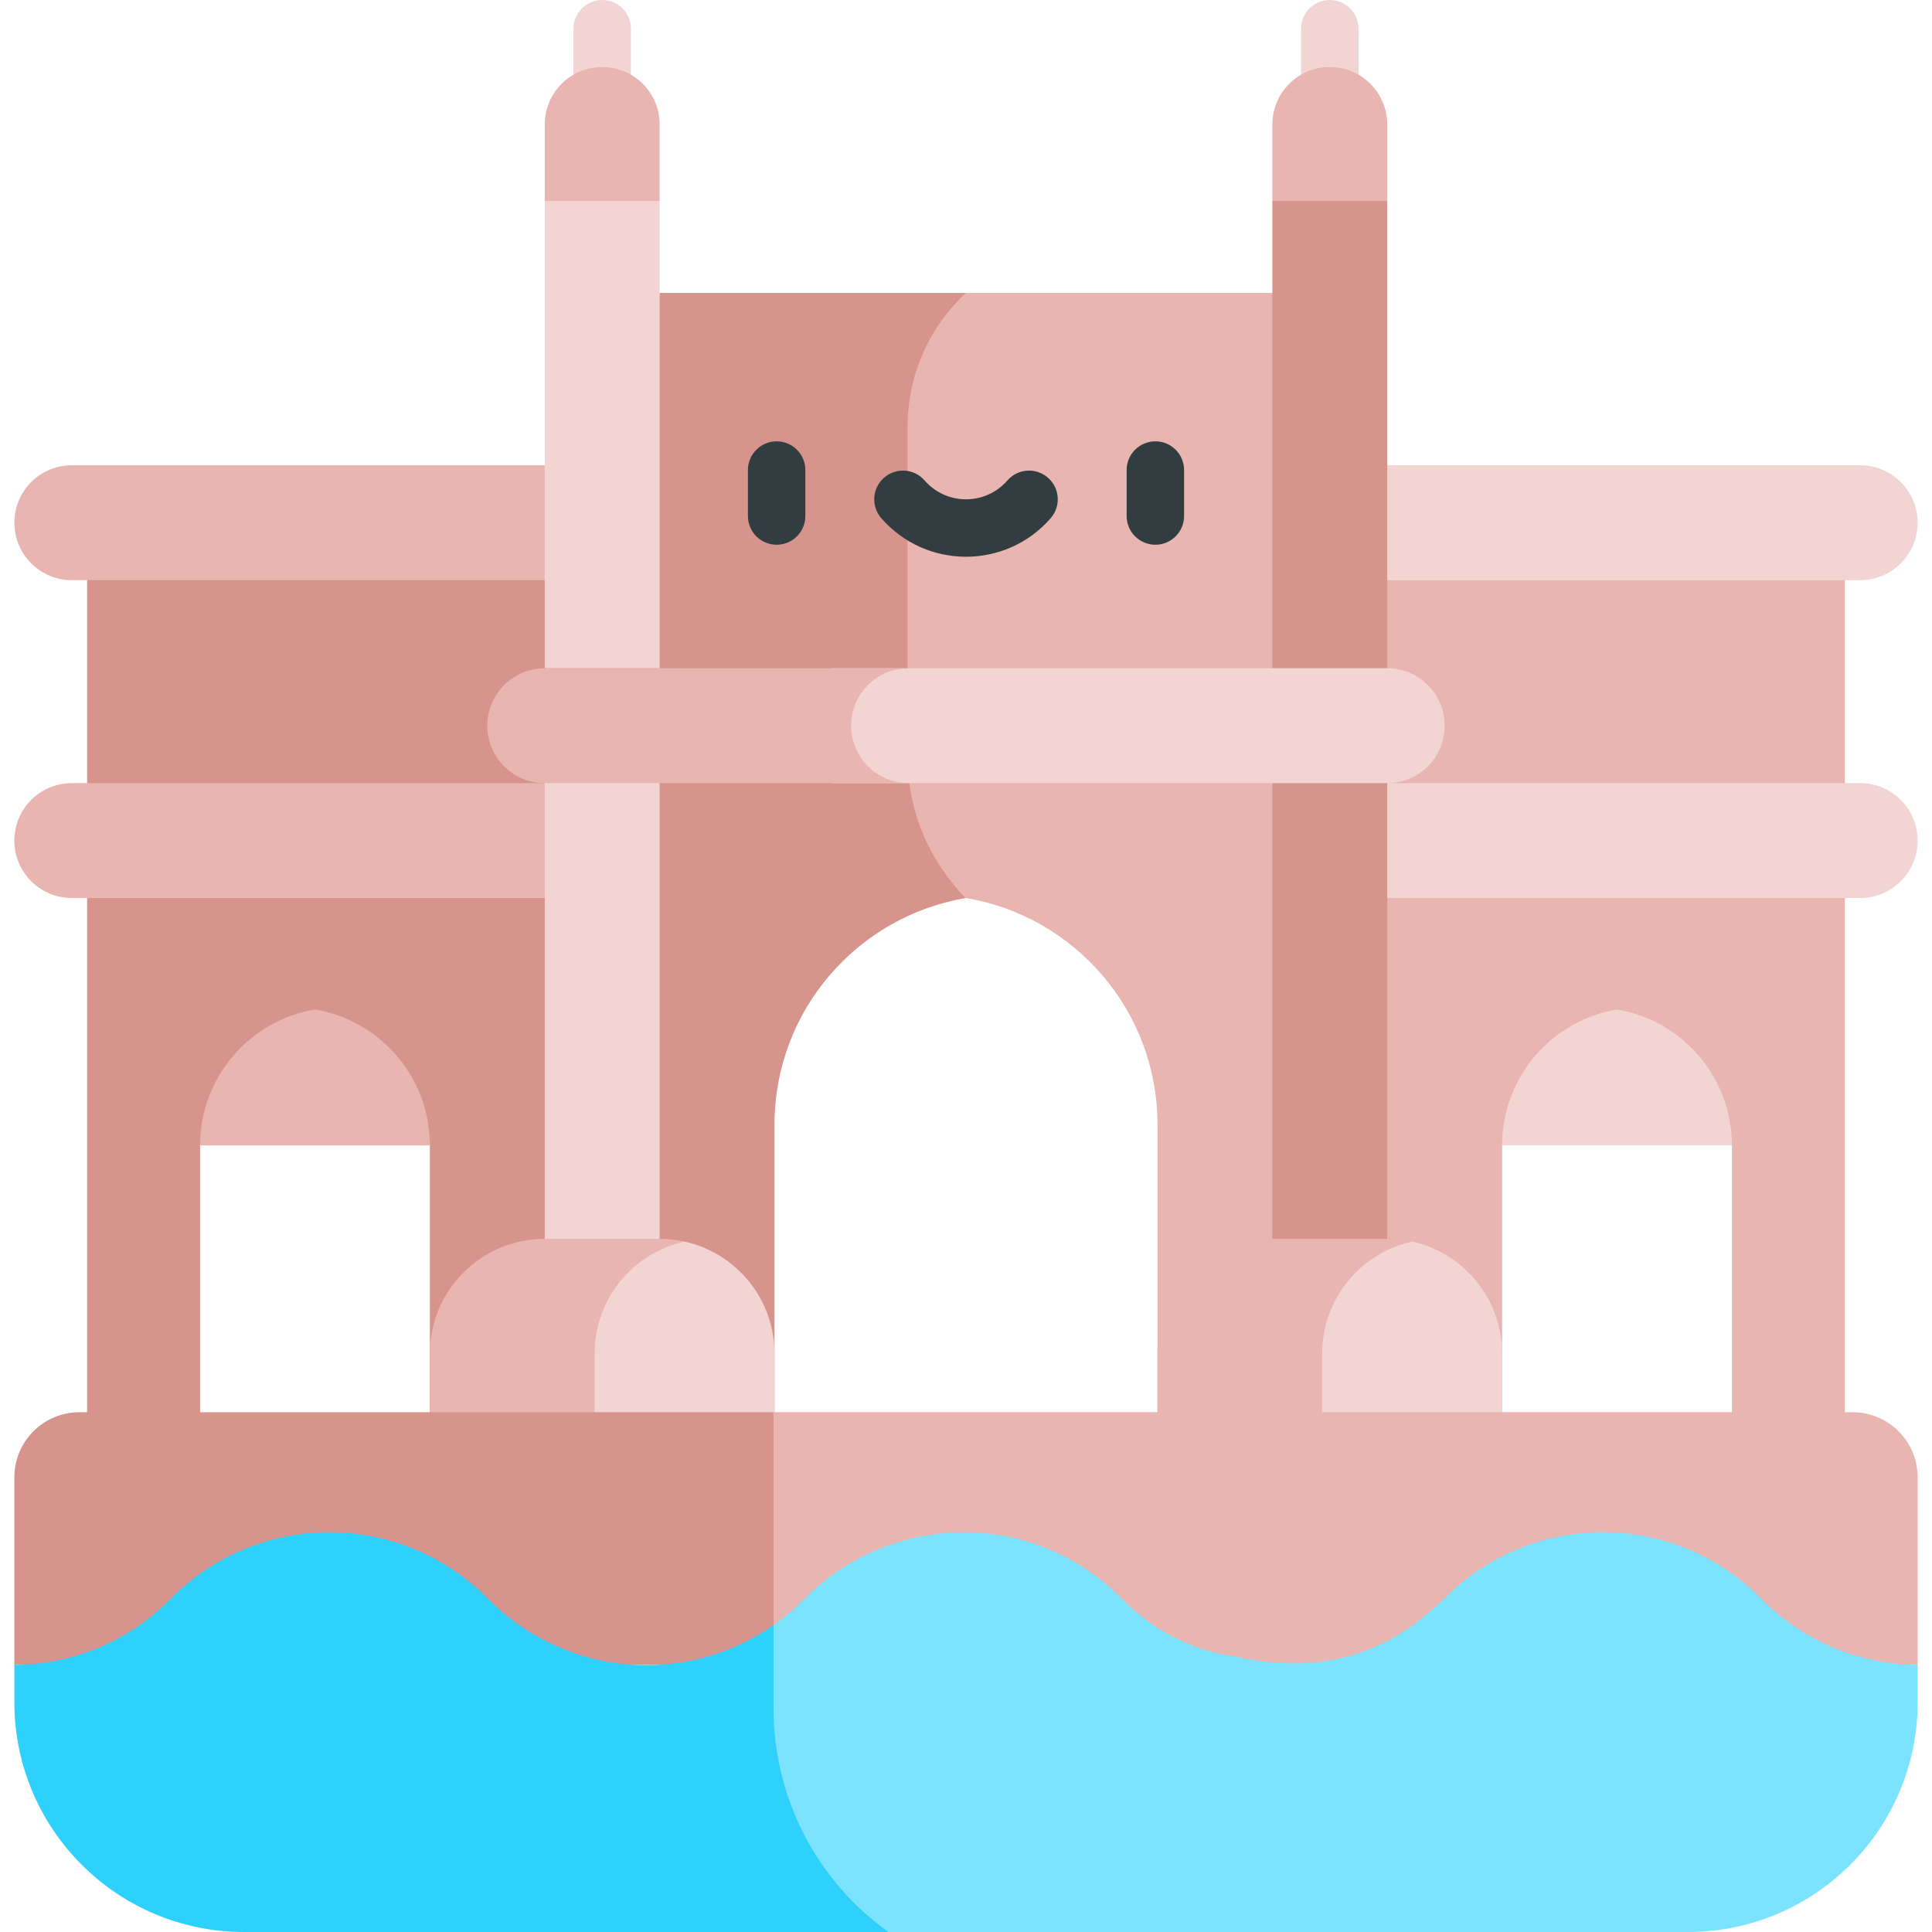 <svg id="Capa_1" enable-background="new 0 0 504.5 504.5" height="512" viewBox="0 0 504.5 504.5" width="512" xmlns="http://www.w3.org/2000/svg"><g><g><path d="m52.25 234.5h60v64.59h-60z" fill="#e8b5b1"/><path d="m392.25 234.5h60v64.59h-60z" fill="#f2d4d3"/></g><g><path d="m347.25 136.492-15-60h-81l-34.255 34.861v86.317l35.255 36.83c28.375 4.763 50 29.427 50 59.155v79.837h90v-74.402c0-17.836 12.975-32.635 30-35.493 17.025 2.858 30 17.656 30 35.493v102.402h29.5v-273z" fill="#e8b5b1"/><path d="m236.995 111.354c0-13.24 5.53-25.877 15.255-34.861h-80l-15 60-134.5-8v273h29.5v-102.403c0-17.836 12.975-32.635 30-35.493 17.025 2.858 30 17.656 30 35.493v74.402h90v-79.837c0-29.728 21.625-54.392 50-59.155-9.768-9.768-15.255-23.016-15.255-36.83z" fill="#d6948c"/></g><g fill="#e8b5b1"><path d="m18.75 204.5c-8.284 0-15 6.716-15 15s6.716 15 15 15h123.5l15-15-15-15z"/><path d="m18.75 151.492h123.5l15-15-15-15h-123.5c-8.284 0-15 6.716-15 15s6.716 15 15 15z"/></g><g fill="#f2d4d3"><path d="m485.75 151.492h-123.5l-10-16.746 10-13.254h123.5c8.284 0 15 6.716 15 15 0 8.284-6.716 15-15 15z"/><path d="m485.75 234.5h-123.5l-10-15.004 10-14.996h123.5c8.284 0 15 6.716 15 15 0 8.284-6.716 15-15 15z"/></g><g><path d="m172.25 52.5-15-10-15 10v122h30z" fill="#f2d4d3"/><path d="m362.25 52.5-15-10-15 10v122h30z" fill="#d6948c"/></g><g fill="#f2d4d3"><path d="m157.25 0c-4.143 0-7.5 3.357-7.5 7.5v20h15v-20c0-4.143-3.357-7.5-7.5-7.5z"/><path d="m347.25 0c-4.143 0-7.5 3.357-7.5 7.5v20h15v-20c0-4.143-3.357-7.5-7.5-7.5z"/></g><g fill="#e8b5b1"><path d="m157.25 17.5c-8.284 0-15 6.716-15 15v20h30v-20c0-8.284-6.716-15-15-15z"/><path d="m347.25 17.5c-8.284 0-15 6.716-15 15v20h30v-20c0-8.284-6.716-15-15-15z"/></g><g><path d="m172.25 204.5-15-10-15 10v138.992l15 10 15-10z" fill="#f2d4d3"/><path d="m362.25 204.5-15-10-15 10v138.992l15 10 15-10z" fill="#d6948c"/></g><g><path d="m178.75 324.207h-11.21l-22.29 22.29v54.996h57v-48c0-14.336-10.058-26.316-23.5-29.286z" fill="#f2d4d3"/><path d="m178.75 324.207c-2.094-.463-4.267-.714-6.5-.714h-30c-16.569 0-30 13.432-30 30v48h43v-48c0-14.336 10.058-26.316 23.5-29.286z" fill="#e8b5b1"/></g><g><path d="m368.75 324.207h-11.21l-22.29 22.29v54.996h57v-48c0-14.336-10.058-26.316-23.5-29.286z" fill="#f2d4d3"/><path d="m368.75 324.207c-2.094-.463-4.267-.714-6.5-.714h-30c-16.569 0-30 13.432-30 30v48h43v-48c0-14.336 10.058-26.316 23.5-29.286z" fill="#e8b5b1"/></g><g><path d="m362.25 174.5h-145l-15 15 15 15h145c8.284 0 15-6.716 15-15s-6.716-15-15-15z" fill="#f2d4d3"/><path d="m222.25 189.5c0-8.284 6.716-15 15-15h-95c-8.284 0-15 6.716-15 15s6.716 15 15 15h95c-8.284 0-15-6.716-15-15z" fill="#e8b5b1"/></g><g fill="#313d40"><path d="m202.802 115.246c-4.143 0-7.5 3.357-7.5 7.5v12c0 4.143 3.357 7.5 7.5 7.5s7.5-3.357 7.5-7.5v-12c0-4.142-3.358-7.5-7.5-7.5z"/><path d="m301.698 115.246c-4.143 0-7.5 3.357-7.5 7.5v12c0 4.143 3.357 7.5 7.5 7.5s7.5-3.357 7.5-7.5v-12c0-4.142-3.357-7.5-7.5-7.5z"/><path d="m273.641 124.734c-3.123-2.722-7.86-2.397-10.581.728-5.725 6.569-15.899 6.564-21.619 0-2.721-3.124-7.459-3.448-10.581-.728-3.123 2.721-3.449 7.459-.728 10.581 11.702 13.431 32.545 13.419 44.236 0 2.722-3.122 2.396-7.86-.727-10.581z"/></g><g><path d="m483.75 368.768h-281.755l-20 30 20 36h298.755v-49c0-9.389-7.611-17-17-17z" fill="#e8b5b1"/><path d="m20.75 368.768c-9.389 0-17 7.611-17 17v49h198.245c0-17.677 0-50.51 0-66z" fill="#d6948c"/></g><g><path d="m231.995 504.5h208.755c33.137 0 60-26.863 60-60 0-.342 0-.451 0-.442v-7.558-1.732c-14.824-.125-29.61-5.883-40.853-17.294-21.427-21.857-56.121-23.165-79.147-3.402-6.579 5.648-22.945 26.557-58.576 18.439-10.96-1.567-21.012-6.641-29.342-15.121-22.8-23.209-60.027-22.892-82.895.25-2.474 2.503-5.136 4.736-7.943 6.705l-8.712 13.987v52z" fill="#7ce3ff"/><path d="m201.995 446.201c0-2.677 0-9.483 0-21.854-13.932 9.776-31.488 12.904-47.955 8.589.015-.015.029-.03.043-.045-9.773-2.544-19.104-7.698-26.731-15.479-22.672-23.011-59.915-23.115-82.689 0l-.061.062c-11.242 11.411-26.028 17.169-40.852 17.294v1.732 8c0 33.137 26.863 60 60 60h168.245c-18.827-13.449-30-35.162-30-58.299z" fill="#2ed0fc"/></g></g></svg>